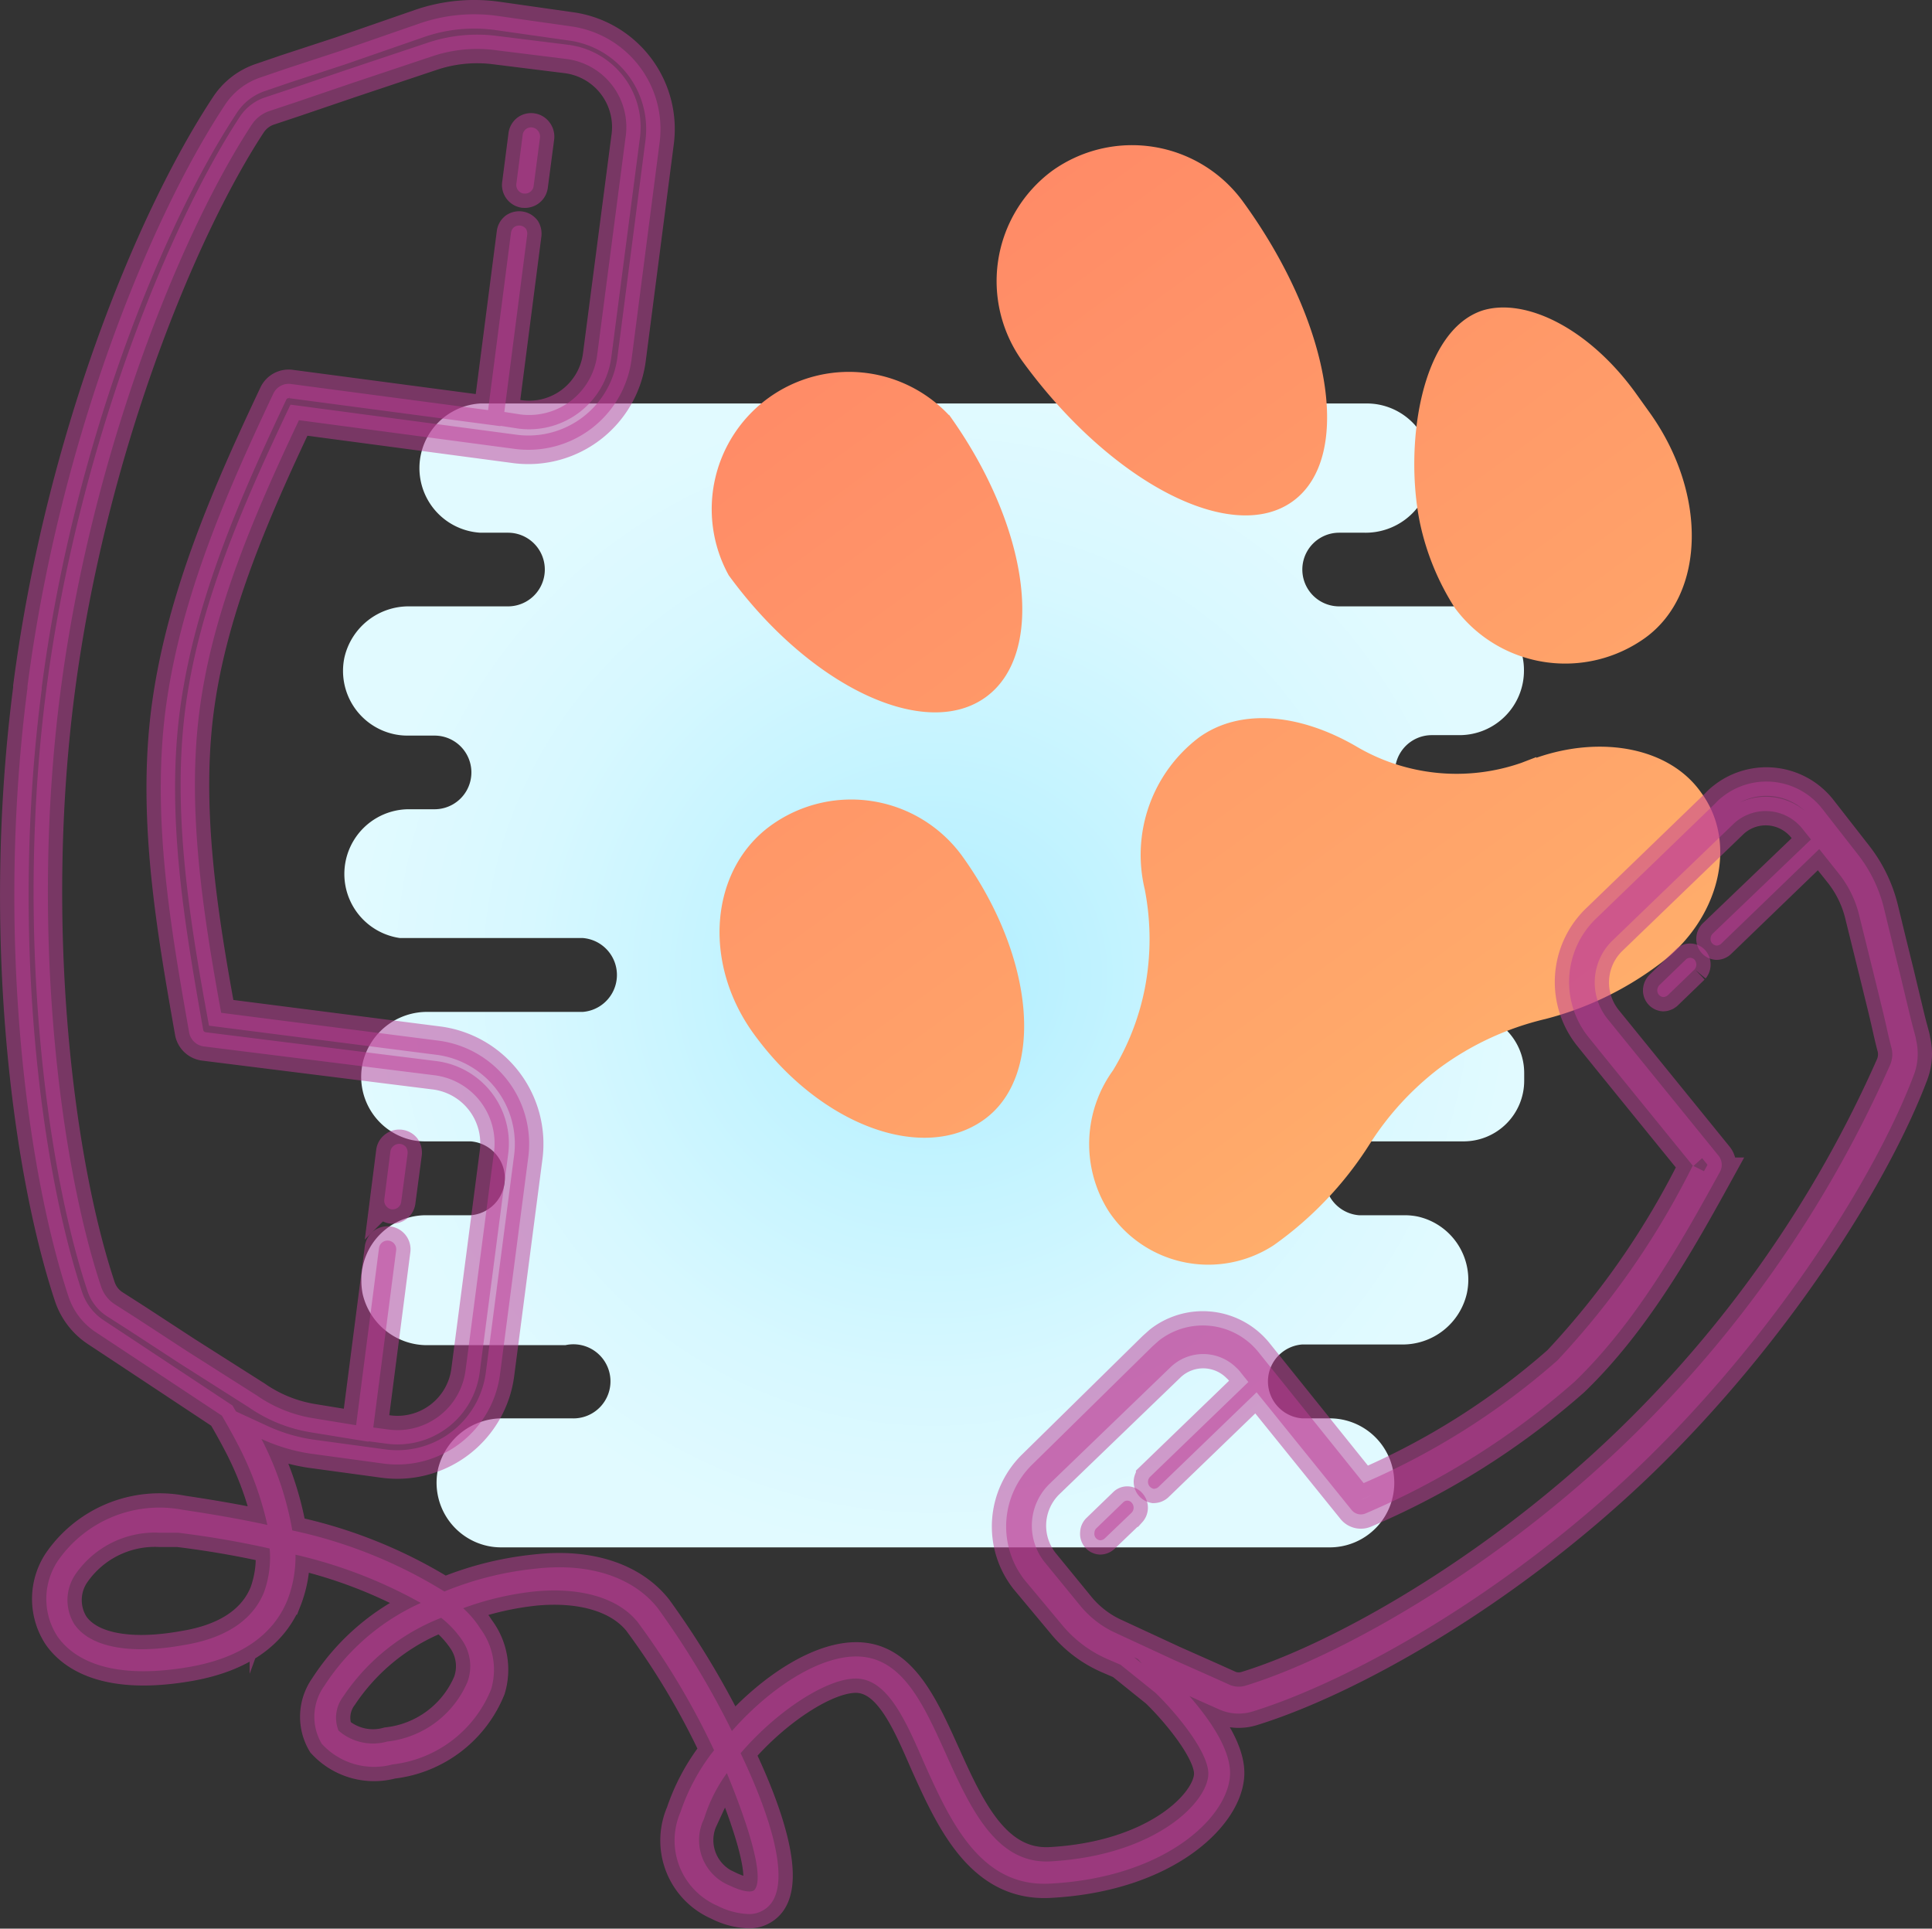 <svg xmlns="http://www.w3.org/2000/svg" xmlns:xlink="http://www.w3.org/1999/xlink" width="84.47" height="84.32" viewBox="0 0 84.47 84.32"><rect x="0" y="0" width="84.47" height="84.32" fill="#333333" stroke="none"/><defs><radialGradient id="a" cx="-242.48" cy="374.08" r="12.71" gradientTransform="translate(525.77 -705.54) scale(2)" gradientUnits="userSpaceOnUse"><stop offset="0" stop-color="#afeeff"/><stop offset="0.19" stop-color="#bbf1ff"/><stop offset="0.7" stop-color="#d7f8ff"/><stop offset="1" stop-color="#e1faff"/></radialGradient><linearGradient id="b" x1="-206.51" y1="-6.66" x2="-206.51" y2="-50.33" gradientTransform="matrix(0.81, -0.59, -0.59, -0.81, 201.73, -114.31)" gradientUnits="userSpaceOnUse"><stop offset="0" stop-color="#ff8b67"/><stop offset="0.85" stop-color="#ffa76a"/><stop offset="1" stop-color="#ffad6b"/></linearGradient></defs><path d="M64,44.25H57A1.62,1.62,0,0,1,57,41h6a2.88,2.88,0,0,0,2.85-2.22,2.84,2.84,0,0,0-2.19-3.37,2.42,2.42,0,0,0-.66-.06h-.4a1.61,1.61,0,0,1,0-3.22h1.21a2.82,2.82,0,0,0,2.82-2.84,2.86,2.86,0,0,0-.06-.58A2.91,2.91,0,0,0,63.7,26.5H58.55a1.61,1.61,0,0,1,0-3.22h1.11a2.89,2.89,0,0,0,2.86-2.23,2.83,2.83,0,0,0-2.18-3.36,2.78,2.78,0,0,0-.58-.06H21a2.83,2.83,0,0,0,0,5.65h1.21a1.61,1.61,0,0,1,0,3.22h-4.3a2.88,2.88,0,0,0-2.85,2.23,2.83,2.83,0,0,0,2.18,3.36,2.78,2.78,0,0,0,.58.06H19a1.61,1.61,0,0,1,0,3.22H17.82A2.83,2.83,0,0,0,17.48,41h8a1.62,1.62,0,0,1,0,3.23H18.72a2.89,2.89,0,0,0-2.86,2.22A2.83,2.83,0,0,0,18,49.83a2.78,2.78,0,0,0,.58.06h2a1.62,1.62,0,0,1,0,3.23h-2A2.82,2.82,0,0,0,15.8,56a2.86,2.86,0,0,0,.06.58,2.89,2.89,0,0,0,2.86,2.22h6A1.62,1.62,0,1,1,25,62h-3a2.88,2.88,0,0,0-2.85,2.22,2.83,2.83,0,0,0,2.18,3.36,2.78,2.78,0,0,0,.58.06H58.14a2.82,2.82,0,0,0,0-5.64H56.93a1.62,1.62,0,0,1,0-3.23h4.35a2.88,2.88,0,0,0,2.85-2.22A2.83,2.83,0,0,0,62,53.18a2.78,2.78,0,0,0-.58-.06h-2a1.62,1.62,0,0,1,0-3.23H64a2.65,2.65,0,0,0,2.64-2.65v-.35A2.65,2.65,0,0,0,64,44.25Z" transform="translate(0 0.01)" fill="url(#a)"/><path d="M41.49,18.12C45,23,45.76,28.52,43.11,30.46s-7.7-.45-11.25-5.32a6,6,0,0,1,9.63-7ZM46,7.46a6,6,0,0,0-1.3,8.32c3.87,5.32,9.17,8.06,11.83,6.12s1.67-7.82-2.21-13.13A6,6,0,0,0,46,7.46Zm18.83,6.1c-2.72.88-3.44,5.9-2.75,9.28a11.18,11.18,0,0,0,1.53,3.73,6,6,0,0,0,8.33,1.3c2.65-1.93,2.71-6.38.13-9.92l-.58-.81C69.43,14.31,66.68,13,64.83,13.56ZM33.69,36.09c-2.65,1.93-3,6-.72,9.12,2.91,4,7.43,5.65,10.08,3.71s2.2-7.1-1-11.53A6,6,0,0,0,33.69,36.09Zm33.48-3-.65.25a8.62,8.62,0,0,1-7.26-.74h0c-2.47-1.42-5.06-1.66-6.85-.36a6.44,6.44,0,0,0-2.36,6.63,11.37,11.37,0,0,1,0,4.35,11,11,0,0,1-1.39,3.57,5.49,5.49,0,0,0-.19,6.15,5.23,5.23,0,0,0,7.22,1.49h0A15.69,15.69,0,0,0,59.89,50a12.85,12.85,0,0,1,3-3.28,12.7,12.7,0,0,1,4.68-2.18,14.14,14.14,0,0,0,4.93-2.36h0c2.66-1.94,3.51-5.31,1.89-7.52-1.39-2-4.39-2.53-7.22-1.54Z" transform="translate(0 0.01)" fill="url(#b)"/><path d="M73.73,41.92h0l-1.17,1.13a.35.35,0,0,0-.1.21.29.29,0,0,0,.26.32h0a.32.32,0,0,0,.2-.08l1.17-1.13a.33.33,0,0,0,0-.42A.27.27,0,0,0,73.73,41.92Z" transform="translate(0 0.01)" fill="#bf3d96" stroke="#bf3d96" stroke-linecap="round" stroke-miterlimit="10" stroke-width="1.25" opacity="0.5" style="isolation:isolate"/><path d="M49.12,65.66h0L47.94,66.8a.29.29,0,0,0-.09.21.28.28,0,0,0,.25.32.3.3,0,0,0,.2-.08l1.18-1.13a.32.32,0,0,0,0-.43A.25.25,0,0,0,49.12,65.66Z" transform="translate(0 0.01)" fill="#bf3d96" stroke="#bf3d96" stroke-linecap="round" stroke-miterlimit="10" stroke-width="1.25" opacity="0.5" style="isolation:isolate"/><path d="M83.77,45.44c0-.09-.1-.39-.23-.92s-.3-1.25-.48-2c-.35-1.41-.69-2.82-.69-2.82h0a6.21,6.21,0,0,0-1.13-2.34l-1.56-2a3.1,3.1,0,0,0-4.35-.55,2.35,2.35,0,0,0-.33.3l-5.27,5.09a3.85,3.85,0,0,0-.32,5.08c.6.75,2.82,3.48,4.6,5.67a35.62,35.62,0,0,1-5.92,8.52h0a31.89,31.89,0,0,1-8.47,5.36l-4.57-5.69a3.12,3.12,0,0,0-4.38-.54l-.28.25h0L45.15,64a3.79,3.79,0,0,0-.35,5.07L46.41,71a5.33,5.33,0,0,0,2,1.52l.58.25h0L50.52,74c.89.86,2.31,2.57,2.31,3.53,0,1.24-2.31,3.59-6.93,3.84-2.34.11-3.47-2.31-4.53-4.67-.93-2.06-1.8-4-3.53-4.26S33.76,73.67,32,75.67a37.54,37.54,0,0,0-3.24-5.37c-1.05-1.33-2.94-2-5.33-1.73a14.24,14.24,0,0,0-4,1,20.87,20.87,0,0,0-6.65-2.67,13.9,13.9,0,0,0-1.35-4,7.94,7.94,0,0,0,2.13.64l3.23.44a4.53,4.53,0,0,0,5.07-3.9l1.24-9.52a4.55,4.55,0,0,0-3.9-5.07L9.67,44.27C8.89,40,8.15,35.35,8.73,31h0c.58-4.4,2.49-8.72,4.34-12.64l9.47,1.26a4.55,4.55,0,0,0,5.07-3.9h0l1.23-9.51a4.53,4.53,0,0,0-3.9-5.07L21.71.68A7.33,7.33,0,0,0,18.39,1L14.9,2.21,12.49,3l-1.14.39A3,3,0,0,0,9.82,4.6h0C6.49,9.65,2.58,19.36,1.2,30v.08C-.17,40.62,1.11,51,3,56.69a3,3,0,0,0,1.2,1.55l1,.66,2.13,1.41L9.7,61.88c.2.34.45.78.72,1.3a14.38,14.38,0,0,1,1.27,3.48C10.41,66.38,9.14,66.17,8,66a5.4,5.4,0,0,0-5.49,2.26,3,3,0,0,0,0,3.27c.55.79,2,2,5.81,1.33,2.18-.39,3.61-1.37,4.24-2.9a5.28,5.28,0,0,0,.36-2,20.74,20.74,0,0,1,5.48,2.11,9.83,9.83,0,0,0-4.23,3.64,2.31,2.31,0,0,0-.1,2.52,3.1,3.1,0,0,0,3.09.9,5.3,5.3,0,0,0,4.31-3.28A3,3,0,0,0,21,71.19a4.27,4.27,0,0,0-.75-.89,13,13,0,0,1,3.19-.74c2-.18,3.62.31,4.45,1.36a32.86,32.86,0,0,1,3.33,5.59,9,9,0,0,0-1.47,2.71,3.11,3.11,0,0,0,1.62,4.09h0a3.26,3.26,0,0,0,1.33.36,1.2,1.2,0,0,0,1-.45c.84-1.06,0-3.82-1.32-6.58,1.65-1.93,4-3.43,5.25-3.25s2,1.89,2.78,3.69c1.14,2.54,2.46,5.43,5.5,5.26,5.14-.27,7.87-3,7.87-4.84,0-1.11-1-2.47-1.78-3.36l.53.24.81.36a2.08,2.08,0,0,0,1.41.08h0C59,73.51,65.85,69.7,71.77,64h0C77.65,58.32,82,51.42,83.67,47A2.6,2.6,0,0,0,83.77,45.44ZM8.16,59.05,6,57.64,5,57H5a1.46,1.46,0,0,1-.58-.76h0C2.61,50.83,1.3,40.54,2.65,30.18S7.9,10.18,11,5.45a1.5,1.5,0,0,1,.76-.6h0l1.2-.4,2.41-.82L18.9,2.45a6.16,6.16,0,0,1,2.66-.28h0l3.22.4A3,3,0,0,1,27.35,6l-1.24,9.51a3,3,0,0,1-3.35,2.6h0L22.05,18l1-7.75A.43.43,0,0,0,23,10a.38.38,0,0,0-.52-.08h0a.38.38,0,0,0-.14.26l-1,7.74-8.61-1.14a.74.74,0,0,0-.78.42c-1.92,4.07-4,8.71-4.68,13.59s.22,9.91,1,14.34a.75.75,0,0,0,.65.61L19,47a3,3,0,0,1,2.6,3.35v0l-1.24,9.51A3,3,0,0,1,17,62.49h0l-.68-.09,1-7.74a.38.38,0,0,0-.6-.36.39.39,0,0,0-.15.26l-1,7.74L13.73,62h0a6,6,0,0,1-2.5-1Zm3.38,10.56c-.49,1.2-1.66,2-3.49,2.3-2.36.43-4.11.1-4.8-.91a2,2,0,0,1,.06-2.2A4.22,4.22,0,0,1,7,67c.26,0,.53,0,.79,0,1.31.16,2.67.39,4,.69A4.47,4.47,0,0,1,11.54,69.61Zm8.9,3.91a4.33,4.33,0,0,1-3.51,2.61,2.29,2.29,0,0,1-2.13-.48,1.52,1.52,0,0,1,.2-1.48,9.15,9.15,0,0,1,4.29-3.45,4.42,4.42,0,0,1,.93,1A2,2,0,0,1,20.44,73.52ZM33,82.6c-.12.16-.55.09-1.11-.18a2.14,2.14,0,0,1-1.17-2.78l.06-.13a6.82,6.82,0,0,1,1-2C32.78,79.94,33.41,82.05,33,82.6ZM82.65,46.52h0A52.2,52.2,0,0,1,71,63.14c-5.78,5.54-12.48,9.29-16.49,10.53a1.05,1.05,0,0,1-.7,0h0l-.8-.36-1.71-.76L48.82,71.4a4.3,4.3,0,0,1-1.59-1.21h0l-1.57-1.92a2.55,2.55,0,0,1,.21-3.39l5.28-5.09a2.06,2.06,0,0,1,2.91,0,1.29,1.29,0,0,1,.19.21l.33.41-4.29,4.14a.31.31,0,0,0,.15.53.32.32,0,0,0,.21-.08l4.29-4.14L59.09,66a.52.52,0,0,0,.63.15,33.87,33.87,0,0,0,9.12-5.75c2.71-2.61,4.66-6.09,6.36-9.18a.64.64,0,0,0-.06-.7l-4.87-6a2.55,2.55,0,0,1,.21-3.39l5.27-5.08a2.05,2.05,0,0,1,2.9,0,2.2,2.2,0,0,1,.2.23l.33.41L74.89,40.8a.32.32,0,0,0-.1.21.29.29,0,0,0,.26.32h0a.3.3,0,0,0,.2-.08l4.29-4.14.86,1.08h0a4.71,4.71,0,0,1,.9,1.87l.7,2.83c.17.7.35,1.41.48,2s.24,1,.22.91h0A1.18,1.18,0,0,1,82.65,46.52Z" transform="translate(0 0.01)" fill="#bf3d96" stroke="#bf3d96" stroke-linecap="round" stroke-miterlimit="10" stroke-width="1.25" opacity="0.5" style="isolation:isolate"/><path d="M17.11,52.86a.38.38,0,0,0,.43-.32h0l.28-2.11a.43.43,0,0,0-.07-.29.38.38,0,0,0-.53-.06.37.37,0,0,0-.15.25l-.27,2.12A.39.39,0,0,0,17.11,52.86Z" transform="translate(0 0.01)" fill="#bf3d96" stroke="#bf3d96" stroke-linecap="round" stroke-miterlimit="10" stroke-width="1.25" opacity="0.5" style="isolation:isolate"/><path d="M22.9,8.45a.38.38,0,0,0,.43-.32h0L23.61,6a.4.4,0,0,0-.08-.28A.38.38,0,0,0,23,5.63a.39.39,0,0,0-.15.28L22.58,8a.38.38,0,0,0,.3.45Z" transform="translate(0 0.01)" fill="#bf3d96" stroke="#bf3d96" stroke-linecap="round" stroke-miterlimit="10" stroke-width="1.25" opacity="0.5" style="isolation:isolate"/></svg>